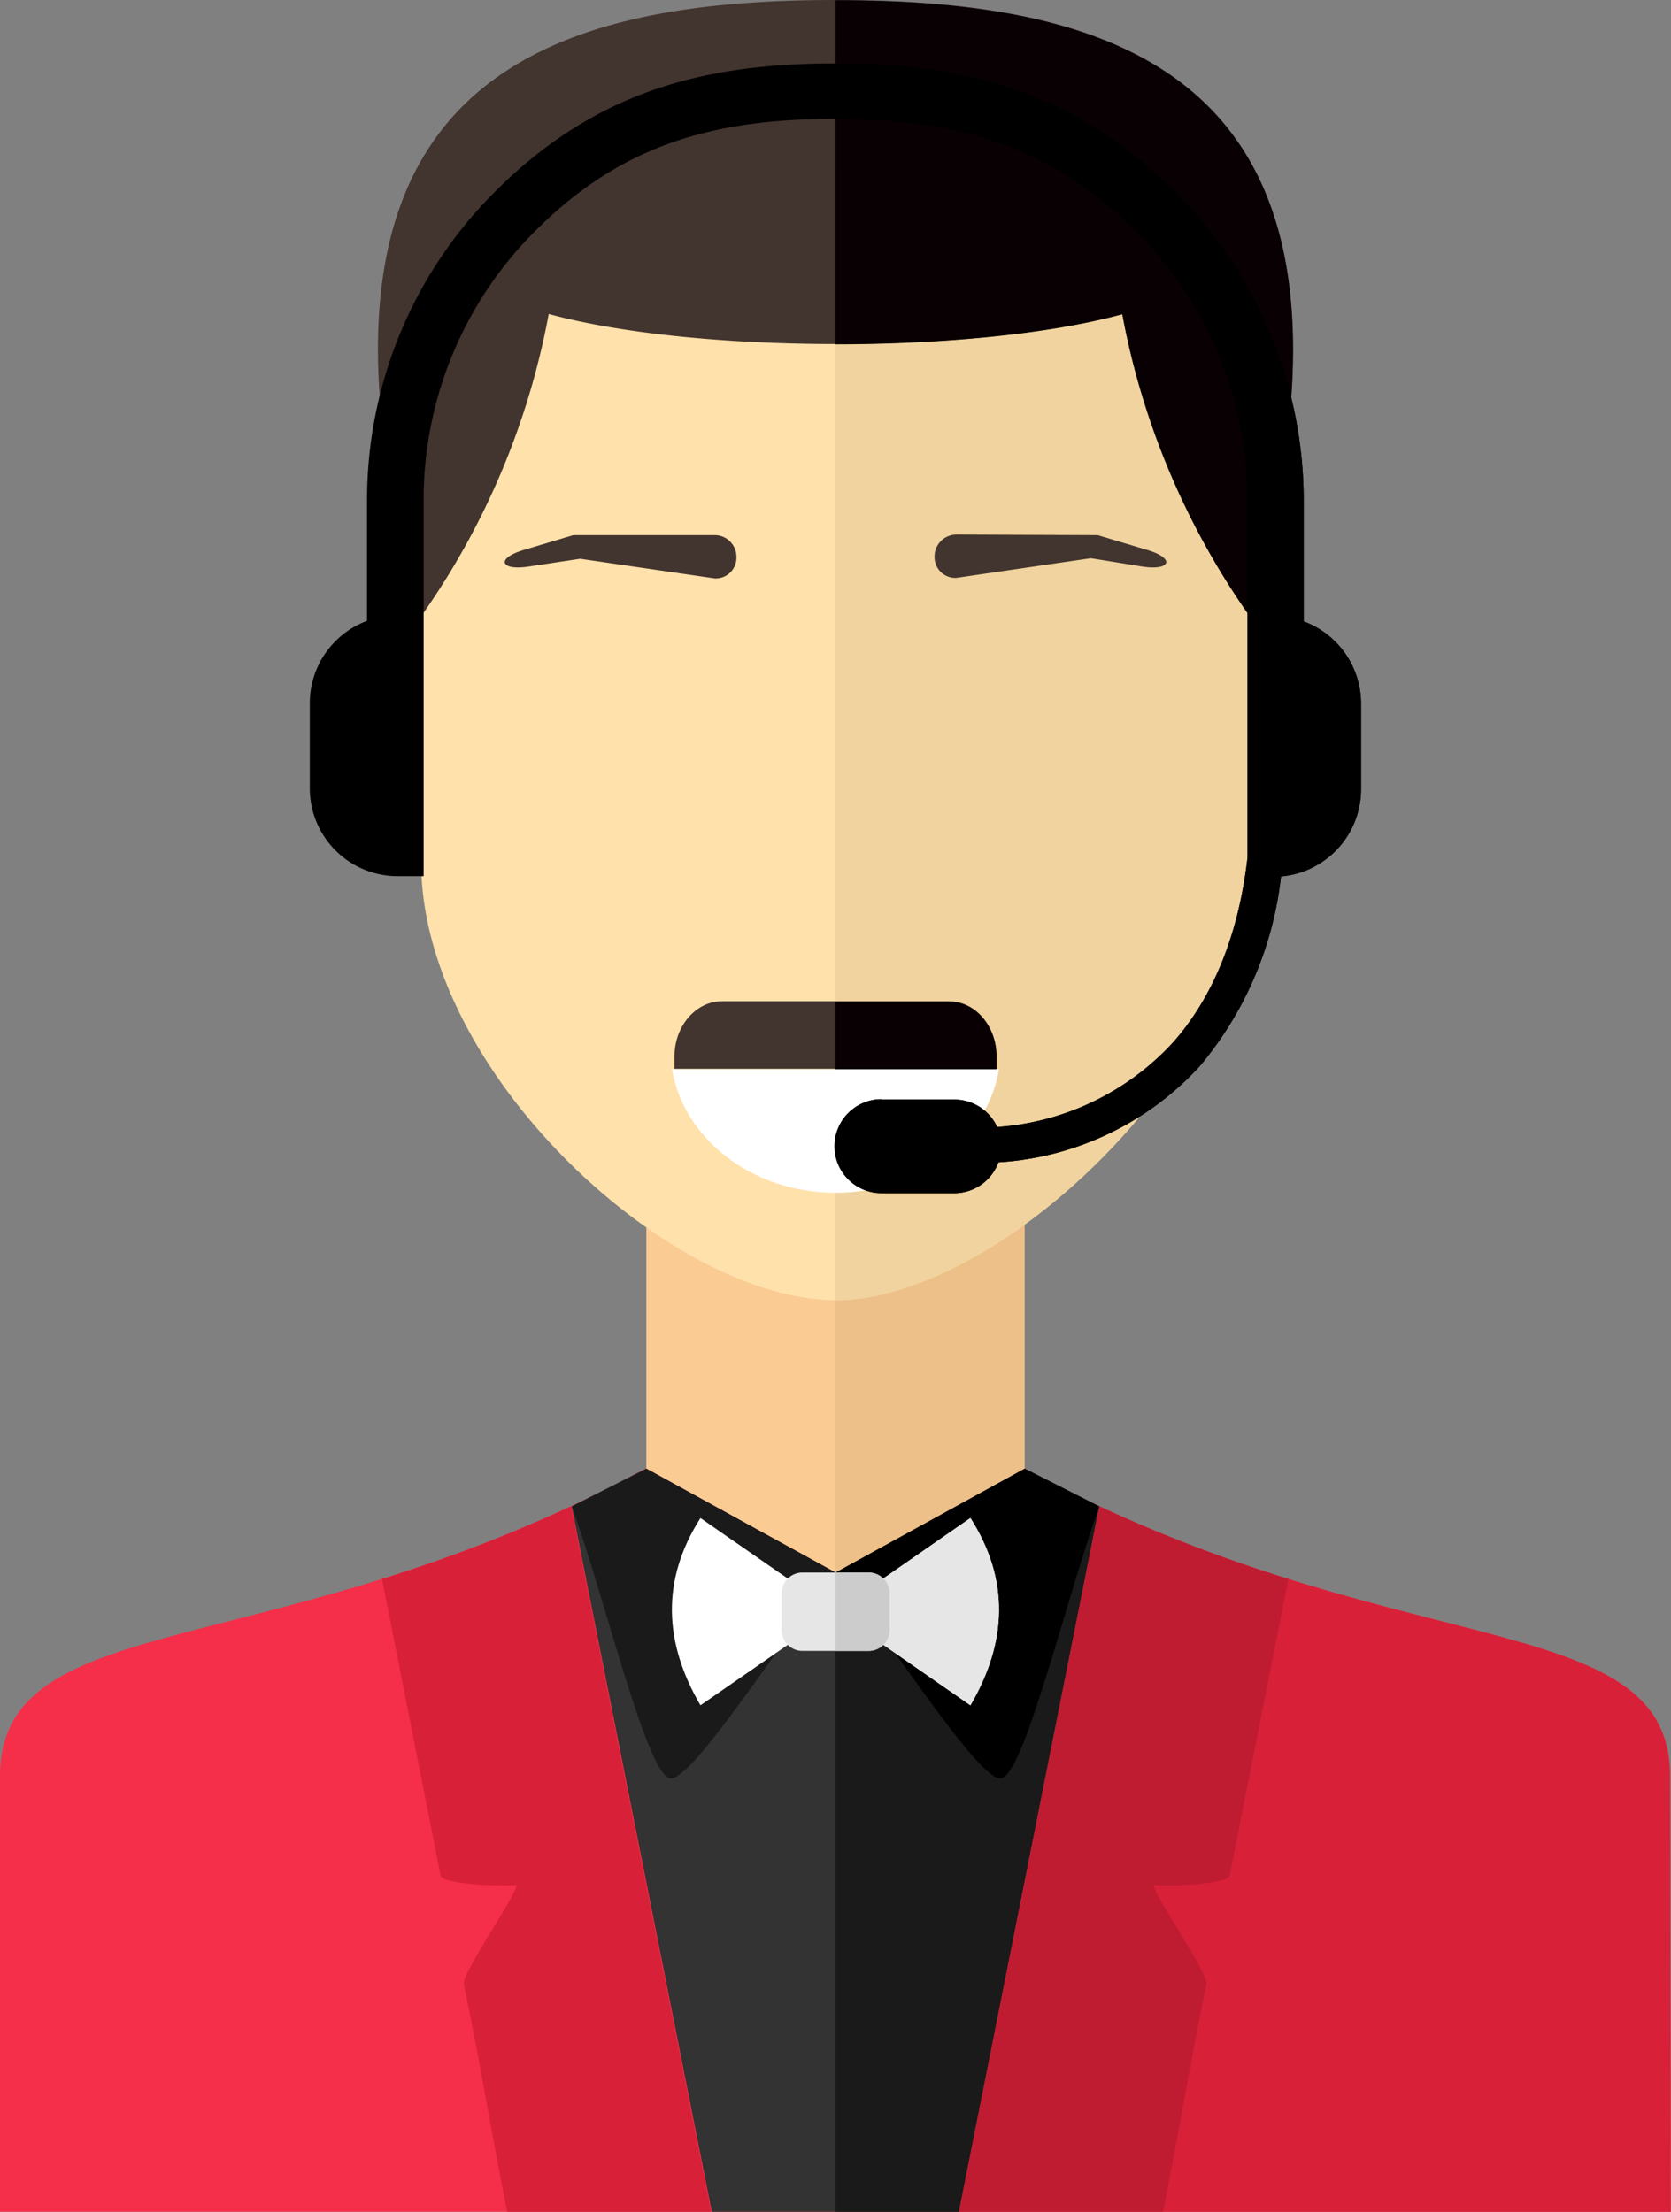 <svg id="图层_1" data-name="图层 1" xmlns="http://www.w3.org/2000/svg" viewBox="0 0 121.69 161.1"><rect x="0" y="0" width="121.69" height="161.1" fill="#808080" stroke="none"/><defs><style>.cls-1{fill:#facb93;}.cls-1,.cls-10,.cls-11,.cls-12,.cls-13,.cls-14,.cls-15,.cls-2,.cls-3,.cls-4,.cls-5,.cls-6,.cls-7,.cls-8,.cls-9{fill-rule:evenodd;}.cls-2{fill:#edc08a;}.cls-3{fill:#f52e49;}.cls-4{fill:#d92039;}.cls-5{fill:#333;}.cls-6{fill:#1a1a1a;}.cls-7{fill:#ffe1ab;}.cls-8{fill:#f0d39e;}.cls-10{fill:#bf1c32;}.cls-11{fill:#42342e;}.cls-12{fill:#080002;}.cls-13{fill:#fff;}.cls-14{fill:#e6e6e6;}.cls-15{fill:#ccc;}</style></defs><path class="cls-1" d="M694.76-166.8c0-6.32,0-12.66,0-19-1.91.68-3.42,3.53-3.69,6.89s1.13,7.86,3.71,12.1Z" transform="translate(-664.06 230.66)"/><path class="cls-2" d="M755-166.8c0-6.32,0-12.66,0-19,1.92.68,3.43,3.53,3.69,6.89S757.62-171,755-166.8Z" transform="translate(-664.06 230.66)"/><path class="cls-3" d="M724.91-123.69h13.77c26.61,14.47,47,9.86,47,22.41,0,5.38.05,24.49.05,31.72H664.06c0-7.23,0-26.34,0-31.72,0-12.55,20.41-7.94,47-22.41Z" transform="translate(-664.06 230.66)"/><path class="cls-4" d="M724.91-123.69h13.77c26.61,14.47,47,9.86,47,22.41,0,5.38.05,24.49.05,31.72H724.91Z" transform="translate(-664.06 230.66)"/><polygon class="cls-5" points="51.84 161.1 41.63 109.72 47.07 106.97 60.85 114.54 74.62 106.97 80.05 109.72 69.83 161.1 51.84 161.1"/><polygon class="cls-6" points="60.85 114.54 74.62 106.97 80.05 109.72 69.83 161.1 60.85 161.1 60.85 114.54"/><path class="cls-4" d="M715.9-69.56H701c-1.39-7-1.73-9.58-3.16-16.58-.17-.8,3.95-6.64,3.83-7.23-1.6.14-5.41-.1-5.52-.67l-4.27-21.61h0a110.76,110.76,0,0,0,13.76-5.29h0q5.1,25.69,10.21,51.38Z" transform="translate(-664.06 230.66)"/><polygon class="cls-1" points="47.07 88.52 74.62 88.52 74.62 106.97 60.85 114.54 47.07 106.97 47.07 88.52"/><polygon class="cls-2" points="60.85 88.52 74.62 88.52 74.62 106.97 60.85 114.54 60.85 88.52"/><path class="cls-7" d="M722.75-222.82h4.31a28.08,28.08,0,0,1,28,28v26.94c0,14.57-18.22,31.92-30.16,31.92s-30.17-16.52-30.17-31.92v-26.94a28.09,28.09,0,0,1,28-28Z" transform="translate(-664.06 230.66)"/><path class="cls-8" d="M724.91-222.82h2.15a28.08,28.08,0,0,1,28,28v26.94c0,14.57-18.22,31.92-30.16,31.92Z" transform="translate(-664.06 230.66)"/><path class="cls-6" d="M711.13-123.69l13.78,7.57c-4,5-10.31,15-12,15s-4.81-13.21-7.21-19.81l5.43-2.75Z" transform="translate(-664.06 230.66)"/><path class="cls-9" d="M738.68-123.69l-13.77,7.57c4,5,10.31,15,12,15s4.81-13.21,7.21-19.81l-5.43-2.75Z" transform="translate(-664.06 230.66)"/><path class="cls-10" d="M733.89-69.56h14.86c1.4-7,1.74-9.58,3.17-16.58.17-.8-3.95-6.64-3.83-7.23,1.6.14,5.41-.1,5.52-.67l4.28-21.61h0a111.56,111.56,0,0,1-13.77-5.29h0Q739-95.25,733.89-69.56Z" transform="translate(-664.06 230.66)"/><path class="cls-11" d="M724.91-230.66c-22,0-41.06,6.38-30.17,44.87a55.71,55.71,0,0,0,9.28-22c5.6,1.52,13.56,2.19,20.89,2.19s15.3-.67,20.88-2.19a55.9,55.9,0,0,0,9.28,22c10.9-38.49-8.22-44.87-30.16-44.87Z" transform="translate(-664.06 230.66)"/><path class="cls-12" d="M724.91-205.58c7.32,0,15.3-.67,20.88-2.19a55.9,55.9,0,0,0,9.28,22c10.9-38.49-8.22-44.87-30.16-44.87Z" transform="translate(-664.06 230.66)"/><path class="cls-11" d="M705.81-191.68h0l-3.64,1.09c-2,.6-1.69,1.5.36,1.2l3.78-.57,9.81,1.43a1.51,1.51,0,0,0,1.57-1.57h0a1.58,1.58,0,0,0-1.57-1.58Z" transform="translate(-664.06 230.66)"/><path class="cls-11" d="M744-191.68h0l3.64,1.09c2,.6,1.69,1.5-.36,1.2L743.5-190l-9.8,1.43a1.51,1.51,0,0,1-1.58-1.57h0a1.59,1.59,0,0,1,1.58-1.58Z" transform="translate(-664.06 230.66)"/><path class="cls-11" d="M724.91-157.73h-8.28c-1.9,0-3.45,1.82-3.45,4v.92h23.45v-.92c0-2.21-1.55-4-3.44-4Z" transform="translate(-664.06 230.66)"/><path class="cls-12" d="M724.91-152.78h11.72v-.92c0-2.21-1.55-4-3.44-4h-8.28Z" transform="translate(-664.06 230.66)"/><path class="cls-13" d="M724.91-113.27l-9.84-6.82c-2.89,4.54-2.65,9.1,0,13.64q4.92-3.4,9.84-6.82l9.82-6.82c2.89,4.54,2.65,9.1,0,13.64l-9.82-6.82Z" transform="translate(-664.06 230.66)"/><path class="cls-14" d="M724.91-113.27l9.82-6.82c2.89,4.54,2.65,9.1,0,13.64l-9.82-6.82Z" transform="translate(-664.06 230.66)"/><path class="cls-14" d="M722.49-116.12h4.82a1.53,1.53,0,0,1,1.53,1.53v2.66a1.53,1.53,0,0,1-1.53,1.52h-4.82a1.52,1.52,0,0,1-1.51-1.52v-2.66a1.52,1.52,0,0,1,1.51-1.53Z" transform="translate(-664.06 230.66)"/><path class="cls-15" d="M724.91-116.12h2.41a1.53,1.53,0,0,1,1.53,1.53v2.66a1.53,1.53,0,0,1-1.53,1.52h-2.41Z" transform="translate(-664.06 230.66)"/><path class="cls-13" d="M736.81-152.78c-.83,5.09-5.84,9-11.9,9s-11.07-3.92-11.91-9Z" transform="translate(-664.06 230.66)"/><path class="cls-9" d="M728.25-150.57h5.31a3.43,3.43,0,0,1,3.12,2,19.18,19.18,0,0,0,12.84-6.2c2.9-3.3,4.75-7.84,5.39-13.44v-26.07a27.64,27.64,0,0,0-8.14-19.57c-6.38-6.37-13.16-8.15-21.86-8.15s-15.49,1.77-21.86,8.15a27.64,27.64,0,0,0-8.14,19.57v11.95h0v15.49H693a6.4,6.4,0,0,1-6.38-6.37v-6.23a6.4,6.4,0,0,1,4.17-6v-8.84a31.69,31.69,0,0,1,9.33-22.43c7.15-7.14,14.93-9.33,24.74-9.33s17.59,2.19,24.72,9.33A31.67,31.67,0,0,1,759-194.24v8.84a6.4,6.4,0,0,1,4.18,6v6.23a6.39,6.39,0,0,1-5.83,6.35A26,26,0,0,1,751.43-153,21.66,21.66,0,0,1,736.77-146a3.43,3.43,0,0,1-3.21,2.25h-5.31a3.43,3.43,0,0,1-3.42-3.42h0a3.43,3.43,0,0,1,3.42-3.42Z" transform="translate(-664.06 230.66)"/><path class="cls-9" d="M728.25-150.57h5.31a3.43,3.43,0,0,1,3.12,2,19.18,19.18,0,0,0,12.84-6.2c2.9-3.3,4.75-7.84,5.39-13.44v-26.07a27.64,27.64,0,0,0-8.14-19.57c-6.38-6.37-13.16-8.15-21.86-8.15v-4c9.8,0,17.59,2.19,24.72,9.33A31.67,31.67,0,0,1,759-194.24v8.84a6.4,6.4,0,0,1,4.18,6v6.23a6.39,6.39,0,0,1-5.83,6.35A26,26,0,0,1,751.43-153,21.66,21.66,0,0,1,736.77-146a3.43,3.43,0,0,1-3.21,2.25h-5.31a3.43,3.43,0,0,1-3.35-2.74v-1.37a3.43,3.43,0,0,1,3.35-2.74Z" transform="translate(-664.06 230.66)"/></svg>